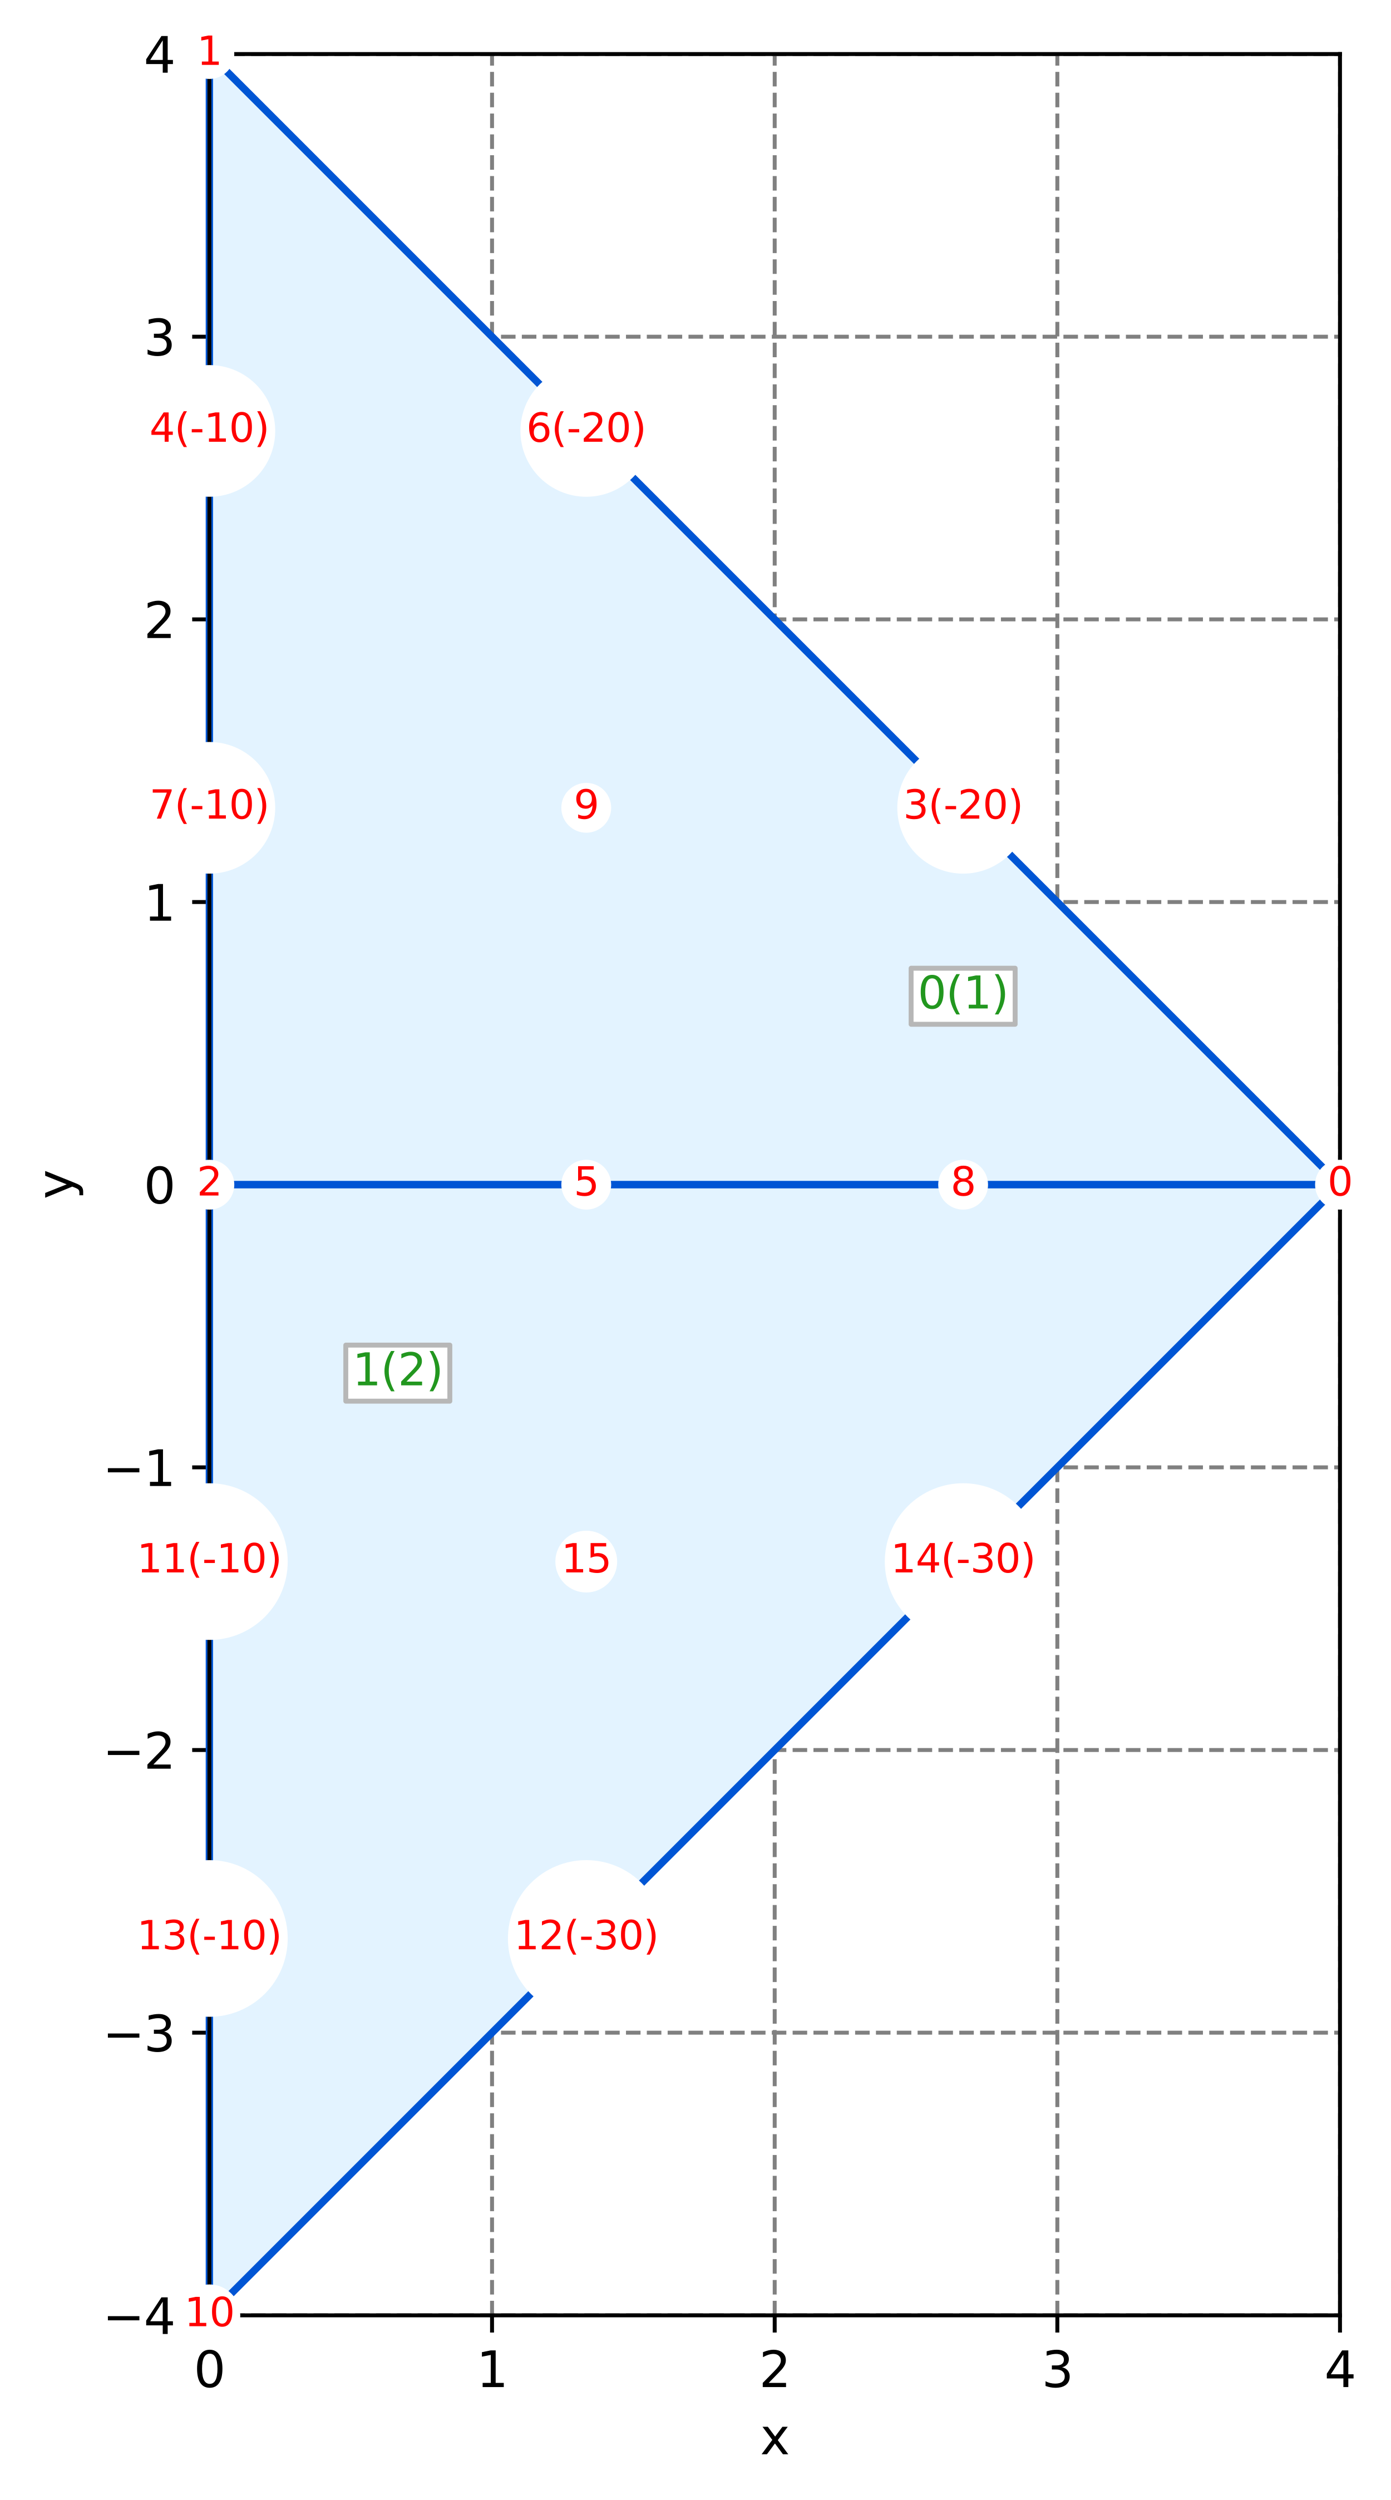 <?xml version="1.0" encoding="utf-8" standalone="no"?>
<!DOCTYPE svg PUBLIC "-//W3C//DTD SVG 1.1//EN"
  "http://www.w3.org/Graphics/SVG/1.1/DTD/svg11.dtd">
<svg xmlns:xlink="http://www.w3.org/1999/xlink" width="283.139pt" height="508.829pt" viewBox="0 0 283.139 508.829" xmlns="http://www.w3.org/2000/svg" version="1.1">
 <defs>
  <style type="text/css">*{stroke-linejoin: round; stroke-linecap: butt}</style>
 </defs>
 <g id="figure_1">
  <g id="patch_1">
   <path d="M 0 508.829 
L 283.139 508.829 
L 283.139 0 
L 0 0 
z
" style="fill: #ffffff"/>
  </g>
  <g id="axes_1">
   <g id="patch_2">
    <path d="M 42.62 471.273 
L 272.757 471.273 
L 272.757 10.999 
L 42.62 10.999 
z
" style="fill: #ffffff"/>
   </g>
   <g id="matplotlib.axis_1">
    <g id="xtick_1">
     <g id="line2d_1">
      <path d="M 42.62 471.273 
L 42.62 10.999 
" clip-path="url(#p40e90c7672)" style="fill: none; stroke-dasharray: 2.96,1.28; stroke-dashoffset: 0; stroke: #808080; stroke-width: 0.8"/>
     </g>
     <g id="line2d_2">
      <defs>
       <path id="m5d960663af" d="M 0 0 
L 0 3.5 
" style="stroke: #000000; stroke-width: 0.8"/>
      </defs>
      <g>
       <use xlink:href="#m5d960663af" x="42.62" y="471.273" style="stroke: #000000; stroke-width: 0.8"/>
      </g>
     </g>
     <g id="text_1">
      <!-- 0 -->
      <g transform="translate(39.439 485.872)scale(0.1 -0.1)">
       <defs>
        <path id="DejaVuSans-30" d="M 2034 4250 
Q 1547 4250 1301 3770 
Q 1056 3291 1056 2328 
Q 1056 1369 1301 889 
Q 1547 409 2034 409 
Q 2525 409 2770 889 
Q 3016 1369 3016 2328 
Q 3016 3291 2770 3770 
Q 2525 4250 2034 4250 
z
M 2034 4750 
Q 2819 4750 3233 4129 
Q 3647 3509 3647 2328 
Q 3647 1150 3233 529 
Q 2819 -91 2034 -91 
Q 1250 -91 836 529 
Q 422 1150 422 2328 
Q 422 3509 836 4129 
Q 1250 4750 2034 4750 
z
" transform="scale(0.016)"/>
       </defs>
       <use xlink:href="#DejaVuSans-30"/>
      </g>
     </g>
    </g>
    <g id="xtick_2">
     <g id="line2d_3">
      <path d="M 100.155 471.273 
L 100.155 10.999 
" clip-path="url(#p40e90c7672)" style="fill: none; stroke-dasharray: 2.96,1.28; stroke-dashoffset: 0; stroke: #808080; stroke-width: 0.8"/>
     </g>
     <g id="line2d_4">
      <g>
       <use xlink:href="#m5d960663af" x="100.155" y="471.273" style="stroke: #000000; stroke-width: 0.8"/>
      </g>
     </g>
     <g id="text_2">
      <!-- 1 -->
      <g transform="translate(96.973 485.872)scale(0.1 -0.1)">
       <defs>
        <path id="DejaVuSans-31" d="M 794 531 
L 1825 531 
L 1825 4091 
L 703 3866 
L 703 4441 
L 1819 4666 
L 2450 4666 
L 2450 531 
L 3481 531 
L 3481 0 
L 794 0 
L 794 531 
z
" transform="scale(0.016)"/>
       </defs>
       <use xlink:href="#DejaVuSans-31"/>
      </g>
     </g>
    </g>
    <g id="xtick_3">
     <g id="line2d_5">
      <path d="M 157.689 471.273 
L 157.689 10.999 
" clip-path="url(#p40e90c7672)" style="fill: none; stroke-dasharray: 2.96,1.28; stroke-dashoffset: 0; stroke: #808080; stroke-width: 0.8"/>
     </g>
     <g id="line2d_6">
      <g>
       <use xlink:href="#m5d960663af" x="157.689" y="471.273" style="stroke: #000000; stroke-width: 0.8"/>
      </g>
     </g>
     <g id="text_3">
      <!-- 2 -->
      <g transform="translate(154.508 485.872)scale(0.1 -0.1)">
       <defs>
        <path id="DejaVuSans-32" d="M 1228 531 
L 3431 531 
L 3431 0 
L 469 0 
L 469 531 
Q 828 903 1448 1529 
Q 2069 2156 2228 2338 
Q 2531 2678 2651 2914 
Q 2772 3150 2772 3378 
Q 2772 3750 2511 3984 
Q 2250 4219 1831 4219 
Q 1534 4219 1204 4116 
Q 875 4013 500 3803 
L 500 4441 
Q 881 4594 1212 4672 
Q 1544 4750 1819 4750 
Q 2544 4750 2975 4387 
Q 3406 4025 3406 3419 
Q 3406 3131 3298 2873 
Q 3191 2616 2906 2266 
Q 2828 2175 2409 1742 
Q 1991 1309 1228 531 
z
" transform="scale(0.016)"/>
       </defs>
       <use xlink:href="#DejaVuSans-32"/>
      </g>
     </g>
    </g>
    <g id="xtick_4">
     <g id="line2d_7">
      <path d="M 215.223 471.273 
L 215.223 10.999 
" clip-path="url(#p40e90c7672)" style="fill: none; stroke-dasharray: 2.96,1.28; stroke-dashoffset: 0; stroke: #808080; stroke-width: 0.8"/>
     </g>
     <g id="line2d_8">
      <g>
       <use xlink:href="#m5d960663af" x="215.223" y="471.273" style="stroke: #000000; stroke-width: 0.8"/>
      </g>
     </g>
     <g id="text_4">
      <!-- 3 -->
      <g transform="translate(212.042 485.872)scale(0.1 -0.1)">
       <defs>
        <path id="DejaVuSans-33" d="M 2597 2516 
Q 3050 2419 3304 2112 
Q 3559 1806 3559 1356 
Q 3559 666 3084 287 
Q 2609 -91 1734 -91 
Q 1441 -91 1130 -33 
Q 819 25 488 141 
L 488 750 
Q 750 597 1062 519 
Q 1375 441 1716 441 
Q 2309 441 2620 675 
Q 2931 909 2931 1356 
Q 2931 1769 2642 2001 
Q 2353 2234 1838 2234 
L 1294 2234 
L 1294 2753 
L 1863 2753 
Q 2328 2753 2575 2939 
Q 2822 3125 2822 3475 
Q 2822 3834 2567 4026 
Q 2313 4219 1838 4219 
Q 1578 4219 1281 4162 
Q 984 4106 628 3988 
L 628 4550 
Q 988 4650 1302 4700 
Q 1616 4750 1894 4750 
Q 2613 4750 3031 4423 
Q 3450 4097 3450 3541 
Q 3450 3153 3228 2886 
Q 3006 2619 2597 2516 
z
" transform="scale(0.016)"/>
       </defs>
       <use xlink:href="#DejaVuSans-33"/>
      </g>
     </g>
    </g>
    <g id="xtick_5">
     <g id="line2d_9">
      <path d="M 272.757 471.273 
L 272.757 10.999 
" clip-path="url(#p40e90c7672)" style="fill: none; stroke-dasharray: 2.96,1.28; stroke-dashoffset: 0; stroke: #808080; stroke-width: 0.8"/>
     </g>
     <g id="line2d_10">
      <g>
       <use xlink:href="#m5d960663af" x="272.757" y="471.273" style="stroke: #000000; stroke-width: 0.8"/>
      </g>
     </g>
     <g id="text_5">
      <!-- 4 -->
      <g transform="translate(269.576 485.872)scale(0.1 -0.1)">
       <defs>
        <path id="DejaVuSans-34" d="M 2419 4116 
L 825 1625 
L 2419 1625 
L 2419 4116 
z
M 2253 4666 
L 3047 4666 
L 3047 1625 
L 3713 1625 
L 3713 1100 
L 3047 1100 
L 3047 0 
L 2419 0 
L 2419 1100 
L 313 1100 
L 313 1709 
L 2253 4666 
z
" transform="scale(0.016)"/>
       </defs>
       <use xlink:href="#DejaVuSans-34"/>
      </g>
     </g>
    </g>
    <g id="text_6">
     <!-- x -->
     <g transform="translate(154.729 499.55)scale(0.1 -0.1)">
      <defs>
       <path id="DejaVuSans-78" d="M 3513 3500 
L 2247 1797 
L 3578 0 
L 2900 0 
L 1881 1375 
L 863 0 
L 184 0 
L 1544 1831 
L 300 3500 
L 978 3500 
L 1906 2253 
L 2834 3500 
L 3513 3500 
z
" transform="scale(0.016)"/>
      </defs>
      <use xlink:href="#DejaVuSans-78"/>
     </g>
    </g>
   </g>
   <g id="matplotlib.axis_2">
    <g id="ytick_1">
     <g id="line2d_11">
      <path d="M 42.62 471.273 
L 272.757 471.273 
" clip-path="url(#p40e90c7672)" style="fill: none; stroke-dasharray: 2.96,1.28; stroke-dashoffset: 0; stroke: #808080; stroke-width: 0.8"/>
     </g>
     <g id="line2d_12">
      <defs>
       <path id="m095b282073" d="M 0 0 
L -3.5 0 
" style="stroke: #000000; stroke-width: 0.8"/>
      </defs>
      <g>
       <use xlink:href="#m095b282073" x="42.62" y="471.273" style="stroke: #000000; stroke-width: 0.8"/>
      </g>
     </g>
     <g id="text_7">
      <!-- −4 -->
      <g transform="translate(20.878 475.072)scale(0.1 -0.1)">
       <defs>
        <path id="DejaVuSans-2212" d="M 678 2272 
L 4684 2272 
L 4684 1741 
L 678 1741 
L 678 2272 
z
" transform="scale(0.016)"/>
       </defs>
       <use xlink:href="#DejaVuSans-2212"/>
       <use xlink:href="#DejaVuSans-34" x="83.789"/>
      </g>
     </g>
    </g>
    <g id="ytick_2">
     <g id="line2d_13">
      <path d="M 42.62 413.739 
L 272.757 413.739 
" clip-path="url(#p40e90c7672)" style="fill: none; stroke-dasharray: 2.96,1.28; stroke-dashoffset: 0; stroke: #808080; stroke-width: 0.8"/>
     </g>
     <g id="line2d_14">
      <g>
       <use xlink:href="#m095b282073" x="42.62" y="413.739" style="stroke: #000000; stroke-width: 0.8"/>
      </g>
     </g>
     <g id="text_8">
      <!-- −3 -->
      <g transform="translate(20.878 417.538)scale(0.1 -0.1)">
       <use xlink:href="#DejaVuSans-2212"/>
       <use xlink:href="#DejaVuSans-33" x="83.789"/>
      </g>
     </g>
    </g>
    <g id="ytick_3">
     <g id="line2d_15">
      <path d="M 42.62 356.205 
L 272.757 356.205 
" clip-path="url(#p40e90c7672)" style="fill: none; stroke-dasharray: 2.96,1.28; stroke-dashoffset: 0; stroke: #808080; stroke-width: 0.8"/>
     </g>
     <g id="line2d_16">
      <g>
       <use xlink:href="#m095b282073" x="42.62" y="356.205" style="stroke: #000000; stroke-width: 0.8"/>
      </g>
     </g>
     <g id="text_9">
      <!-- −2 -->
      <g transform="translate(20.878 360.004)scale(0.1 -0.1)">
       <use xlink:href="#DejaVuSans-2212"/>
       <use xlink:href="#DejaVuSans-32" x="83.789"/>
      </g>
     </g>
    </g>
    <g id="ytick_4">
     <g id="line2d_17">
      <path d="M 42.62 298.67 
L 272.757 298.67 
" clip-path="url(#p40e90c7672)" style="fill: none; stroke-dasharray: 2.96,1.28; stroke-dashoffset: 0; stroke: #808080; stroke-width: 0.8"/>
     </g>
     <g id="line2d_18">
      <g>
       <use xlink:href="#m095b282073" x="42.62" y="298.67" style="stroke: #000000; stroke-width: 0.8"/>
      </g>
     </g>
     <g id="text_10">
      <!-- −1 -->
      <g transform="translate(20.878 302.47)scale(0.1 -0.1)">
       <use xlink:href="#DejaVuSans-2212"/>
       <use xlink:href="#DejaVuSans-31" x="83.789"/>
      </g>
     </g>
    </g>
    <g id="ytick_5">
     <g id="line2d_19">
      <path d="M 42.62 241.136 
L 272.757 241.136 
" clip-path="url(#p40e90c7672)" style="fill: none; stroke-dasharray: 2.96,1.28; stroke-dashoffset: 0; stroke: #808080; stroke-width: 0.8"/>
     </g>
     <g id="line2d_20">
      <g>
       <use xlink:href="#m095b282073" x="42.62" y="241.136" style="stroke: #000000; stroke-width: 0.8"/>
      </g>
     </g>
     <g id="text_11">
      <!-- 0 -->
      <g transform="translate(29.258 244.935)scale(0.1 -0.1)">
       <use xlink:href="#DejaVuSans-30"/>
      </g>
     </g>
    </g>
    <g id="ytick_6">
     <g id="line2d_21">
      <path d="M 42.62 183.602 
L 272.757 183.602 
" clip-path="url(#p40e90c7672)" style="fill: none; stroke-dasharray: 2.96,1.28; stroke-dashoffset: 0; stroke: #808080; stroke-width: 0.8"/>
     </g>
     <g id="line2d_22">
      <g>
       <use xlink:href="#m095b282073" x="42.62" y="183.602" style="stroke: #000000; stroke-width: 0.8"/>
      </g>
     </g>
     <g id="text_12">
      <!-- 1 -->
      <g transform="translate(29.258 187.401)scale(0.1 -0.1)">
       <use xlink:href="#DejaVuSans-31"/>
      </g>
     </g>
    </g>
    <g id="ytick_7">
     <g id="line2d_23">
      <path d="M 42.62 126.068 
L 272.757 126.068 
" clip-path="url(#p40e90c7672)" style="fill: none; stroke-dasharray: 2.96,1.28; stroke-dashoffset: 0; stroke: #808080; stroke-width: 0.8"/>
     </g>
     <g id="line2d_24">
      <g>
       <use xlink:href="#m095b282073" x="42.62" y="126.068" style="stroke: #000000; stroke-width: 0.8"/>
      </g>
     </g>
     <g id="text_13">
      <!-- 2 -->
      <g transform="translate(29.258 129.867)scale(0.1 -0.1)">
       <use xlink:href="#DejaVuSans-32"/>
      </g>
     </g>
    </g>
    <g id="ytick_8">
     <g id="line2d_25">
      <path d="M 42.62 68.533 
L 272.757 68.533 
" clip-path="url(#p40e90c7672)" style="fill: none; stroke-dasharray: 2.96,1.28; stroke-dashoffset: 0; stroke: #808080; stroke-width: 0.8"/>
     </g>
     <g id="line2d_26">
      <g>
       <use xlink:href="#m095b282073" x="42.62" y="68.533" style="stroke: #000000; stroke-width: 0.8"/>
      </g>
     </g>
     <g id="text_14">
      <!-- 3 -->
      <g transform="translate(29.258 72.333)scale(0.1 -0.1)">
       <use xlink:href="#DejaVuSans-33"/>
      </g>
     </g>
    </g>
    <g id="ytick_9">
     <g id="line2d_27">
      <path d="M 42.62 10.999 
L 272.757 10.999 
" clip-path="url(#p40e90c7672)" style="fill: none; stroke-dasharray: 2.96,1.28; stroke-dashoffset: 0; stroke: #808080; stroke-width: 0.8"/>
     </g>
     <g id="line2d_28">
      <g>
       <use xlink:href="#m095b282073" x="42.62" y="10.999" style="stroke: #000000; stroke-width: 0.8"/>
      </g>
     </g>
     <g id="text_15">
      <!-- 4 -->
      <g transform="translate(29.258 14.798)scale(0.1 -0.1)">
       <use xlink:href="#DejaVuSans-34"/>
      </g>
     </g>
    </g>
    <g id="text_16">
     <!-- y -->
     <g transform="translate(14.798 244.096)rotate(-90)scale(0.1 -0.1)">
      <defs>
       <path id="DejaVuSans-79" d="M 2059 -325 
Q 1816 -950 1584 -1140 
Q 1353 -1331 966 -1331 
L 506 -1331 
L 506 -850 
L 844 -850 
Q 1081 -850 1212 -737 
Q 1344 -625 1503 -206 
L 1606 56 
L 191 3500 
L 800 3500 
L 1894 763 
L 2988 3500 
L 3597 3500 
L 2059 -325 
z
" transform="scale(0.016)"/>
      </defs>
      <use xlink:href="#DejaVuSans-79"/>
     </g>
    </g>
   </g>
   <g id="patch_3">
    <path d="M 272.757 241.136 
C 196.045 164.424 119.333 87.712 42.62 10.999 
C 42.62 87.712 42.62 164.424 42.62 241.136 
C 119.333 241.136 196.045 241.136 272.757 241.136 
" style="fill: #e3f3ff; stroke: #0055d4; stroke-width: 1.5; stroke-linejoin: miter"/>
   </g>
   <g id="patch_4">
    <path d="M 42.62 241.136 
C 42.62 317.849 42.62 394.561 42.62 471.273 
C 119.333 394.561 196.045 317.849 272.757 241.136 
C 196.045 241.136 119.333 241.136 42.62 241.136 
" style="fill: #e3f3ff; stroke: #0055d4; stroke-width: 1.5; stroke-linejoin: miter"/>
   </g>
   <g id="patch_5">
    <path d="M 42.62 471.273 
L 42.62 10.999 
" style="fill: none; stroke: #000000; stroke-width: 0.8; stroke-linejoin: miter; stroke-linecap: square"/>
   </g>
   <g id="patch_6">
    <path d="M 272.757 471.273 
L 272.757 10.999 
" style="fill: none; stroke: #000000; stroke-width: 0.8; stroke-linejoin: miter; stroke-linecap: square"/>
   </g>
   <g id="patch_7">
    <path d="M 42.62 471.273 
L 272.757 471.273 
" style="fill: none; stroke: #000000; stroke-width: 0.8; stroke-linejoin: miter; stroke-linecap: square"/>
   </g>
   <g id="patch_8">
    <path d="M 42.62 10.999 
L 272.757 10.999 
" style="fill: none; stroke: #000000; stroke-width: 0.8; stroke-linejoin: miter; stroke-linecap: square"/>
   </g>
   <g id="text_17">
    <g id="patch_9">
     <path d="M 185.457 208.485 
L 206.633 208.485 
L 206.633 197.075 
L 185.457 197.075 
z
" style="fill: #ffffff; stroke: #b7b7b7; stroke-linejoin: miter"/>
    </g>
    <!-- 0(1) -->
    <g style="fill: #22971f" transform="translate(186.807 205.263)scale(0.09 -0.09)">
     <defs>
      <path id="DejaVuSans-28" d="M 1984 4856 
Q 1566 4138 1362 3434 
Q 1159 2731 1159 2009 
Q 1159 1288 1364 580 
Q 1569 -128 1984 -844 
L 1484 -844 
Q 1016 -109 783 600 
Q 550 1309 550 2009 
Q 550 2706 781 3412 
Q 1013 4119 1484 4856 
L 1984 4856 
z
" transform="scale(0.016)"/>
      <path id="DejaVuSans-29" d="M 513 4856 
L 1013 4856 
Q 1481 4119 1714 3412 
Q 1947 2706 1947 2009 
Q 1947 1309 1714 600 
Q 1481 -109 1013 -844 
L 513 -844 
Q 928 -128 1133 580 
Q 1338 1288 1338 2009 
Q 1338 2731 1133 3434 
Q 928 4138 513 4856 
z
" transform="scale(0.016)"/>
     </defs>
     <use xlink:href="#DejaVuSans-30"/>
     <use xlink:href="#DejaVuSans-28" x="63.623"/>
     <use xlink:href="#DejaVuSans-31" x="102.637"/>
     <use xlink:href="#DejaVuSans-29" x="166.26"/>
    </g>
   </g>
   <g id="text_18">
    <g id="patch_10">
     <path d="M 70.389 285.198 
L 91.564 285.198 
L 91.564 273.787 
L 70.389 273.787 
z
" style="fill: #ffffff; stroke: #b7b7b7; stroke-linejoin: miter"/>
    </g>
    <!-- 1(2) -->
    <g style="fill: #22971f" transform="translate(71.739 281.976)scale(0.09 -0.09)">
     <use xlink:href="#DejaVuSans-31"/>
     <use xlink:href="#DejaVuSans-28" x="63.623"/>
     <use xlink:href="#DejaVuSans-32" x="102.637"/>
     <use xlink:href="#DejaVuSans-29" x="166.26"/>
    </g>
   </g>
   <g id="text_19">
    <g id="patch_11">
     <path d="M 272.757 246.207 
C 274.102 246.207 275.392 245.673 276.343 244.722 
C 277.294 243.771 277.829 242.481 277.829 241.136 
C 277.829 239.791 277.294 238.501 276.343 237.55 
C 275.392 236.599 274.102 236.065 272.757 236.065 
C 271.412 236.065 270.122 236.599 269.171 237.55 
C 268.22 238.501 267.686 239.791 267.686 241.136 
C 267.686 242.481 268.22 243.771 269.171 244.722 
C 270.122 245.673 271.412 246.207 272.757 246.207 
z
" style="fill: #ffffff"/>
    </g>
    <!-- 0 -->
    <g style="fill: #ff0000" transform="translate(270.212 243.344)scale(0.08 -0.08)">
     <use xlink:href="#DejaVuSans-30"/>
    </g>
   </g>
   <g id="text_20">
    <g id="patch_12">
     <path d="M 42.62 16.07 
C 43.965 16.07 45.255 15.536 46.206 14.585 
C 47.157 13.634 47.692 12.344 47.692 10.999 
C 47.692 9.654 47.157 8.364 46.206 7.413 
C 45.255 6.462 43.965 5.928 42.62 5.928 
C 41.275 5.928 39.985 6.462 39.034 7.413 
C 38.083 8.364 37.549 9.654 37.549 10.999 
C 37.549 12.344 38.083 13.634 39.034 14.585 
C 39.985 15.536 41.275 16.07 42.62 16.07 
z
" style="fill: #ffffff"/>
    </g>
    <!-- 1 -->
    <g style="fill: #ff0000" transform="translate(40.075 13.207)scale(0.08 -0.08)">
     <use xlink:href="#DejaVuSans-31"/>
    </g>
   </g>
   <g id="text_21">
    <g id="patch_13">
     <path d="M 42.62 246.207 
C 43.965 246.207 45.255 245.673 46.206 244.722 
C 47.157 243.771 47.692 242.481 47.692 241.136 
C 47.692 239.791 47.157 238.501 46.206 237.55 
C 45.255 236.599 43.965 236.065 42.62 236.065 
C 41.275 236.065 39.985 236.599 39.034 237.55 
C 38.083 238.501 37.549 239.791 37.549 241.136 
C 37.549 242.481 38.083 243.771 39.034 244.722 
C 39.985 245.673 41.275 246.207 42.62 246.207 
z
" style="fill: #ffffff"/>
    </g>
    <!-- 2 -->
    <g style="fill: #ff0000" transform="translate(40.075 243.344)scale(0.08 -0.08)">
     <use xlink:href="#DejaVuSans-32"/>
    </g>
   </g>
   <g id="text_22">
    <g id="patch_14">
     <path d="M 196.045 177.823 
C 199.599 177.823 203.007 176.411 205.52 173.899 
C 208.033 171.386 209.444 167.977 209.444 164.424 
C 209.444 160.87 208.033 157.462 205.52 154.949 
C 203.007 152.436 199.599 151.025 196.045 151.025 
C 192.491 151.025 189.083 152.436 186.57 154.949 
C 184.057 157.462 182.646 160.87 182.646 164.424 
C 182.646 167.977 184.057 171.386 186.57 173.899 
C 189.083 176.411 192.491 177.823 196.045 177.823 
z
" style="fill: #ffffff"/>
    </g>
    <!-- 3(-20) -->
    <g style="fill: #ff0000" transform="translate(183.846 166.631)scale(0.08 -0.08)">
     <defs>
      <path id="DejaVuSans-2d" d="M 313 2009 
L 1997 2009 
L 1997 1497 
L 313 1497 
L 313 2009 
z
" transform="scale(0.016)"/>
     </defs>
     <use xlink:href="#DejaVuSans-33"/>
     <use xlink:href="#DejaVuSans-28" x="63.623"/>
     <use xlink:href="#DejaVuSans-2d" x="102.637"/>
     <use xlink:href="#DejaVuSans-32" x="138.721"/>
     <use xlink:href="#DejaVuSans-30" x="202.344"/>
     <use xlink:href="#DejaVuSans-29" x="265.967"/>
    </g>
   </g>
   <g id="text_23">
    <g id="patch_15">
     <path d="M 42.62 101.111 
C 46.174 101.111 49.582 99.699 52.095 97.186 
C 54.608 94.674 56.02 91.265 56.02 87.712 
C 56.02 84.158 54.608 80.75 52.095 78.237 
C 49.582 75.724 46.174 74.312 42.62 74.312 
C 39.067 74.312 35.658 75.724 33.146 78.237 
C 30.633 80.75 29.221 84.158 29.221 87.712 
C 29.221 91.265 30.633 94.674 33.146 97.186 
C 35.658 99.699 39.067 101.111 42.62 101.111 
z
" style="fill: #ffffff"/>
    </g>
    <!-- 4(-10) -->
    <g style="fill: #ff0000" transform="translate(30.421 89.919)scale(0.08 -0.08)">
     <use xlink:href="#DejaVuSans-34"/>
     <use xlink:href="#DejaVuSans-28" x="63.623"/>
     <use xlink:href="#DejaVuSans-2d" x="102.637"/>
     <use xlink:href="#DejaVuSans-31" x="138.721"/>
     <use xlink:href="#DejaVuSans-30" x="202.344"/>
     <use xlink:href="#DejaVuSans-29" x="265.967"/>
    </g>
   </g>
   <g id="text_24">
    <g id="patch_16">
     <path d="M 119.333 246.207 
C 120.678 246.207 121.968 245.673 122.919 244.722 
C 123.87 243.771 124.404 242.481 124.404 241.136 
C 124.404 239.791 123.87 238.501 122.919 237.55 
C 121.968 236.599 120.678 236.065 119.333 236.065 
C 117.988 236.065 116.698 236.599 115.747 237.55 
C 114.796 238.501 114.261 239.791 114.261 241.136 
C 114.261 242.481 114.796 243.771 115.747 244.722 
C 116.698 245.673 117.988 246.207 119.333 246.207 
z
" style="fill: #ffffff"/>
    </g>
    <!-- 5 -->
    <g style="fill: #ff0000" transform="translate(116.788 243.344)scale(0.08 -0.08)">
     <defs>
      <path id="DejaVuSans-35" d="M 691 4666 
L 3169 4666 
L 3169 4134 
L 1269 4134 
L 1269 2991 
Q 1406 3038 1543 3061 
Q 1681 3084 1819 3084 
Q 2600 3084 3056 2656 
Q 3513 2228 3513 1497 
Q 3513 744 3044 326 
Q 2575 -91 1722 -91 
Q 1428 -91 1123 -41 
Q 819 9 494 109 
L 494 744 
Q 775 591 1075 516 
Q 1375 441 1709 441 
Q 2250 441 2565 725 
Q 2881 1009 2881 1497 
Q 2881 1984 2565 2268 
Q 2250 2553 1709 2553 
Q 1456 2553 1204 2497 
Q 953 2441 691 2322 
L 691 4666 
z
" transform="scale(0.016)"/>
     </defs>
     <use xlink:href="#DejaVuSans-35"/>
    </g>
   </g>
   <g id="text_25">
    <g id="patch_17">
     <path d="M 119.333 101.111 
C 122.886 101.111 126.295 99.699 128.807 97.186 
C 131.32 94.674 132.732 91.265 132.732 87.712 
C 132.732 84.158 131.32 80.75 128.807 78.237 
C 126.295 75.724 122.886 74.312 119.333 74.312 
C 115.779 74.312 112.371 75.724 109.858 78.237 
C 107.345 80.75 105.933 84.158 105.933 87.712 
C 105.933 91.265 107.345 94.674 109.858 97.186 
C 112.371 99.699 115.779 101.111 119.333 101.111 
z
" style="fill: #ffffff"/>
    </g>
    <!-- 6(-20) -->
    <g style="fill: #ff0000" transform="translate(107.133 89.919)scale(0.08 -0.08)">
     <defs>
      <path id="DejaVuSans-36" d="M 2113 2584 
Q 1688 2584 1439 2293 
Q 1191 2003 1191 1497 
Q 1191 994 1439 701 
Q 1688 409 2113 409 
Q 2538 409 2786 701 
Q 3034 994 3034 1497 
Q 3034 2003 2786 2293 
Q 2538 2584 2113 2584 
z
M 3366 4563 
L 3366 3988 
Q 3128 4100 2886 4159 
Q 2644 4219 2406 4219 
Q 1781 4219 1451 3797 
Q 1122 3375 1075 2522 
Q 1259 2794 1537 2939 
Q 1816 3084 2150 3084 
Q 2853 3084 3261 2657 
Q 3669 2231 3669 1497 
Q 3669 778 3244 343 
Q 2819 -91 2113 -91 
Q 1303 -91 875 529 
Q 447 1150 447 2328 
Q 447 3434 972 4092 
Q 1497 4750 2381 4750 
Q 2619 4750 2861 4703 
Q 3103 4656 3366 4563 
z
" transform="scale(0.016)"/>
     </defs>
     <use xlink:href="#DejaVuSans-36"/>
     <use xlink:href="#DejaVuSans-28" x="63.623"/>
     <use xlink:href="#DejaVuSans-2d" x="102.637"/>
     <use xlink:href="#DejaVuSans-32" x="138.721"/>
     <use xlink:href="#DejaVuSans-30" x="202.344"/>
     <use xlink:href="#DejaVuSans-29" x="265.967"/>
    </g>
   </g>
   <g id="text_26">
    <g id="patch_18">
     <path d="M 42.62 177.823 
C 46.174 177.823 49.582 176.411 52.095 173.899 
C 54.608 171.386 56.02 167.977 56.02 164.424 
C 56.02 160.87 54.608 157.462 52.095 154.949 
C 49.582 152.436 46.174 151.025 42.62 151.025 
C 39.067 151.025 35.658 152.436 33.146 154.949 
C 30.633 157.462 29.221 160.87 29.221 164.424 
C 29.221 167.977 30.633 171.386 33.146 173.899 
C 35.658 176.411 39.067 177.823 42.62 177.823 
z
" style="fill: #ffffff"/>
    </g>
    <!-- 7(-10) -->
    <g style="fill: #ff0000" transform="translate(30.421 166.631)scale(0.08 -0.08)">
     <defs>
      <path id="DejaVuSans-37" d="M 525 4666 
L 3525 4666 
L 3525 4397 
L 1831 0 
L 1172 0 
L 2766 4134 
L 525 4134 
L 525 4666 
z
" transform="scale(0.016)"/>
     </defs>
     <use xlink:href="#DejaVuSans-37"/>
     <use xlink:href="#DejaVuSans-28" x="63.623"/>
     <use xlink:href="#DejaVuSans-2d" x="102.637"/>
     <use xlink:href="#DejaVuSans-31" x="138.721"/>
     <use xlink:href="#DejaVuSans-30" x="202.344"/>
     <use xlink:href="#DejaVuSans-29" x="265.967"/>
    </g>
   </g>
   <g id="text_27">
    <g id="patch_19">
     <path d="M 196.045 246.207 
C 197.39 246.207 198.68 245.673 199.631 244.722 
C 200.582 243.771 201.116 242.481 201.116 241.136 
C 201.116 239.791 200.582 238.501 199.631 237.55 
C 198.68 236.599 197.39 236.065 196.045 236.065 
C 194.7 236.065 193.41 236.599 192.459 237.55 
C 191.508 238.501 190.974 239.791 190.974 241.136 
C 190.974 242.481 191.508 243.771 192.459 244.722 
C 193.41 245.673 194.7 246.207 196.045 246.207 
z
" style="fill: #ffffff"/>
    </g>
    <!-- 8 -->
    <g style="fill: #ff0000" transform="translate(193.5 243.344)scale(0.08 -0.08)">
     <defs>
      <path id="DejaVuSans-38" d="M 2034 2216 
Q 1584 2216 1326 1975 
Q 1069 1734 1069 1313 
Q 1069 891 1326 650 
Q 1584 409 2034 409 
Q 2484 409 2743 651 
Q 3003 894 3003 1313 
Q 3003 1734 2745 1975 
Q 2488 2216 2034 2216 
z
M 1403 2484 
Q 997 2584 770 2862 
Q 544 3141 544 3541 
Q 544 4100 942 4425 
Q 1341 4750 2034 4750 
Q 2731 4750 3128 4425 
Q 3525 4100 3525 3541 
Q 3525 3141 3298 2862 
Q 3072 2584 2669 2484 
Q 3125 2378 3379 2068 
Q 3634 1759 3634 1313 
Q 3634 634 3220 271 
Q 2806 -91 2034 -91 
Q 1263 -91 848 271 
Q 434 634 434 1313 
Q 434 1759 690 2068 
Q 947 2378 1403 2484 
z
M 1172 3481 
Q 1172 3119 1398 2916 
Q 1625 2713 2034 2713 
Q 2441 2713 2670 2916 
Q 2900 3119 2900 3481 
Q 2900 3844 2670 4047 
Q 2441 4250 2034 4250 
Q 1625 4250 1398 4047 
Q 1172 3844 1172 3481 
z
" transform="scale(0.016)"/>
     </defs>
     <use xlink:href="#DejaVuSans-38"/>
    </g>
   </g>
   <g id="text_28">
    <g id="patch_20">
     <path d="M 119.333 169.495 
C 120.678 169.495 121.968 168.961 122.919 168.01 
C 123.87 167.059 124.404 165.769 124.404 164.424 
C 124.404 163.079 123.87 161.789 122.919 160.838 
C 121.968 159.887 120.678 159.353 119.333 159.353 
C 117.988 159.353 116.698 159.887 115.747 160.838 
C 114.796 161.789 114.261 163.079 114.261 164.424 
C 114.261 165.769 114.796 167.059 115.747 168.01 
C 116.698 168.961 117.988 169.495 119.333 169.495 
z
" style="fill: #ffffff"/>
    </g>
    <!-- 9 -->
    <g style="fill: #ff0000" transform="translate(116.788 166.631)scale(0.08 -0.08)">
     <defs>
      <path id="DejaVuSans-39" d="M 703 97 
L 703 672 
Q 941 559 1184 500 
Q 1428 441 1663 441 
Q 2288 441 2617 861 
Q 2947 1281 2994 2138 
Q 2813 1869 2534 1725 
Q 2256 1581 1919 1581 
Q 1219 1581 811 2004 
Q 403 2428 403 3163 
Q 403 3881 828 4315 
Q 1253 4750 1959 4750 
Q 2769 4750 3195 4129 
Q 3622 3509 3622 2328 
Q 3622 1225 3098 567 
Q 2575 -91 1691 -91 
Q 1453 -91 1209 -44 
Q 966 3 703 97 
z
M 1959 2075 
Q 2384 2075 2632 2365 
Q 2881 2656 2881 3163 
Q 2881 3666 2632 3958 
Q 2384 4250 1959 4250 
Q 1534 4250 1286 3958 
Q 1038 3666 1038 3163 
Q 1038 2656 1286 2365 
Q 1534 2075 1959 2075 
z
" transform="scale(0.016)"/>
     </defs>
     <use xlink:href="#DejaVuSans-39"/>
    </g>
   </g>
   <g id="text_29">
    <g id="patch_21">
     <path d="M 42.62 477.563 
C 44.288 477.563 45.888 476.9 47.068 475.721 
C 48.248 474.541 48.91 472.941 48.91 471.273 
C 48.91 469.605 48.248 468.005 47.068 466.825 
C 45.888 465.646 44.288 464.983 42.62 464.983 
C 40.952 464.983 39.352 465.646 38.173 466.825 
C 36.993 468.005 36.33 469.605 36.33 471.273 
C 36.33 472.941 36.993 474.541 38.173 475.721 
C 39.352 476.9 40.952 477.563 42.62 477.563 
z
" style="fill: #ffffff"/>
    </g>
    <!-- 10 -->
    <g style="fill: #ff0000" transform="translate(37.53 473.481)scale(0.08 -0.08)">
     <use xlink:href="#DejaVuSans-31"/>
     <use xlink:href="#DejaVuSans-30" x="63.623"/>
    </g>
   </g>
   <g id="text_30">
    <g id="patch_22">
     <path d="M 42.62 333.793 
C 46.849 333.793 50.905 332.113 53.895 329.123 
C 56.885 326.133 58.565 322.077 58.565 317.849 
C 58.565 313.62 56.885 309.564 53.895 306.574 
C 50.905 303.584 46.849 301.904 42.62 301.904 
C 38.392 301.904 34.336 303.584 31.346 306.574 
C 28.356 309.564 26.676 313.62 26.676 317.849 
C 26.676 322.077 28.356 326.133 31.346 329.123 
C 34.336 332.113 38.392 333.793 42.62 333.793 
z
" style="fill: #ffffff"/>
    </g>
    <!-- 11(-10) -->
    <g style="fill: #ff0000" transform="translate(27.876 320.056)scale(0.08 -0.08)">
     <use xlink:href="#DejaVuSans-31"/>
     <use xlink:href="#DejaVuSans-31" x="63.623"/>
     <use xlink:href="#DejaVuSans-28" x="127.246"/>
     <use xlink:href="#DejaVuSans-2d" x="166.26"/>
     <use xlink:href="#DejaVuSans-31" x="202.344"/>
     <use xlink:href="#DejaVuSans-30" x="265.967"/>
     <use xlink:href="#DejaVuSans-29" x="329.59"/>
    </g>
   </g>
   <g id="text_31">
    <g id="patch_23">
     <path d="M 119.333 410.505 
C 123.561 410.505 127.617 408.825 130.607 405.835 
C 133.597 402.845 135.277 398.789 135.277 394.561 
C 135.277 390.332 133.597 386.276 130.607 383.286 
C 127.617 380.296 123.561 378.616 119.333 378.616 
C 115.104 378.616 111.048 380.296 108.058 383.286 
C 105.068 386.276 103.388 390.332 103.388 394.561 
C 103.388 398.789 105.068 402.845 108.058 405.835 
C 111.048 408.825 115.104 410.505 119.333 410.505 
z
" style="fill: #ffffff"/>
    </g>
    <!-- 12(-30) -->
    <g style="fill: #ff0000" transform="translate(104.588 396.768)scale(0.08 -0.08)">
     <use xlink:href="#DejaVuSans-31"/>
     <use xlink:href="#DejaVuSans-32" x="63.623"/>
     <use xlink:href="#DejaVuSans-28" x="127.246"/>
     <use xlink:href="#DejaVuSans-2d" x="166.26"/>
     <use xlink:href="#DejaVuSans-33" x="202.344"/>
     <use xlink:href="#DejaVuSans-30" x="265.967"/>
     <use xlink:href="#DejaVuSans-29" x="329.59"/>
    </g>
   </g>
   <g id="text_32">
    <g id="patch_24">
     <path d="M 42.62 410.505 
C 46.849 410.505 50.905 408.825 53.895 405.835 
C 56.885 402.845 58.565 398.789 58.565 394.561 
C 58.565 390.332 56.885 386.276 53.895 383.286 
C 50.905 380.296 46.849 378.616 42.62 378.616 
C 38.392 378.616 34.336 380.296 31.346 383.286 
C 28.356 386.276 26.676 390.332 26.676 394.561 
C 26.676 398.789 28.356 402.845 31.346 405.835 
C 34.336 408.825 38.392 410.505 42.62 410.505 
z
" style="fill: #ffffff"/>
    </g>
    <!-- 13(-10) -->
    <g style="fill: #ff0000" transform="translate(27.876 396.768)scale(0.08 -0.08)">
     <use xlink:href="#DejaVuSans-31"/>
     <use xlink:href="#DejaVuSans-33" x="63.623"/>
     <use xlink:href="#DejaVuSans-28" x="127.246"/>
     <use xlink:href="#DejaVuSans-2d" x="166.26"/>
     <use xlink:href="#DejaVuSans-31" x="202.344"/>
     <use xlink:href="#DejaVuSans-30" x="265.967"/>
     <use xlink:href="#DejaVuSans-29" x="329.59"/>
    </g>
   </g>
   <g id="text_33">
    <g id="patch_25">
     <path d="M 196.045 333.793 
C 200.273 333.793 204.329 332.113 207.319 329.123 
C 210.309 326.133 211.989 322.077 211.989 317.849 
C 211.989 313.62 210.309 309.564 207.319 306.574 
C 204.329 303.584 200.273 301.904 196.045 301.904 
C 191.816 301.904 187.761 303.584 184.771 306.574 
C 181.781 309.564 180.101 313.62 180.101 317.849 
C 180.101 322.077 181.781 326.133 184.771 329.123 
C 187.761 332.113 191.816 333.793 196.045 333.793 
z
" style="fill: #ffffff"/>
    </g>
    <!-- 14(-30) -->
    <g style="fill: #ff0000" transform="translate(181.301 320.056)scale(0.08 -0.08)">
     <use xlink:href="#DejaVuSans-31"/>
     <use xlink:href="#DejaVuSans-34" x="63.623"/>
     <use xlink:href="#DejaVuSans-28" x="127.246"/>
     <use xlink:href="#DejaVuSans-2d" x="166.26"/>
     <use xlink:href="#DejaVuSans-33" x="202.344"/>
     <use xlink:href="#DejaVuSans-30" x="265.967"/>
     <use xlink:href="#DejaVuSans-29" x="329.59"/>
    </g>
   </g>
   <g id="text_34">
    <g id="patch_26">
     <path d="M 119.333 324.139 
C 121.001 324.139 122.601 323.476 123.78 322.296 
C 124.96 321.117 125.623 319.517 125.623 317.849 
C 125.623 316.18 124.96 314.58 123.78 313.401 
C 122.601 312.221 121.001 311.559 119.333 311.559 
C 117.665 311.559 116.064 312.221 114.885 313.401 
C 113.705 314.58 113.043 316.18 113.043 317.849 
C 113.043 319.517 113.705 321.117 114.885 322.296 
C 116.064 323.476 117.665 324.139 119.333 324.139 
z
" style="fill: #ffffff"/>
    </g>
    <!-- 15 -->
    <g style="fill: #ff0000" transform="translate(114.243 320.056)scale(0.08 -0.08)">
     <use xlink:href="#DejaVuSans-31"/>
     <use xlink:href="#DejaVuSans-35" x="63.623"/>
    </g>
   </g>
  </g>
 </g>
 <defs>
  <clipPath id="p40e90c7672">
   <rect x="42.62" y="10.999" width="230.137" height="460.274"/>
  </clipPath>
 </defs>
</svg>
